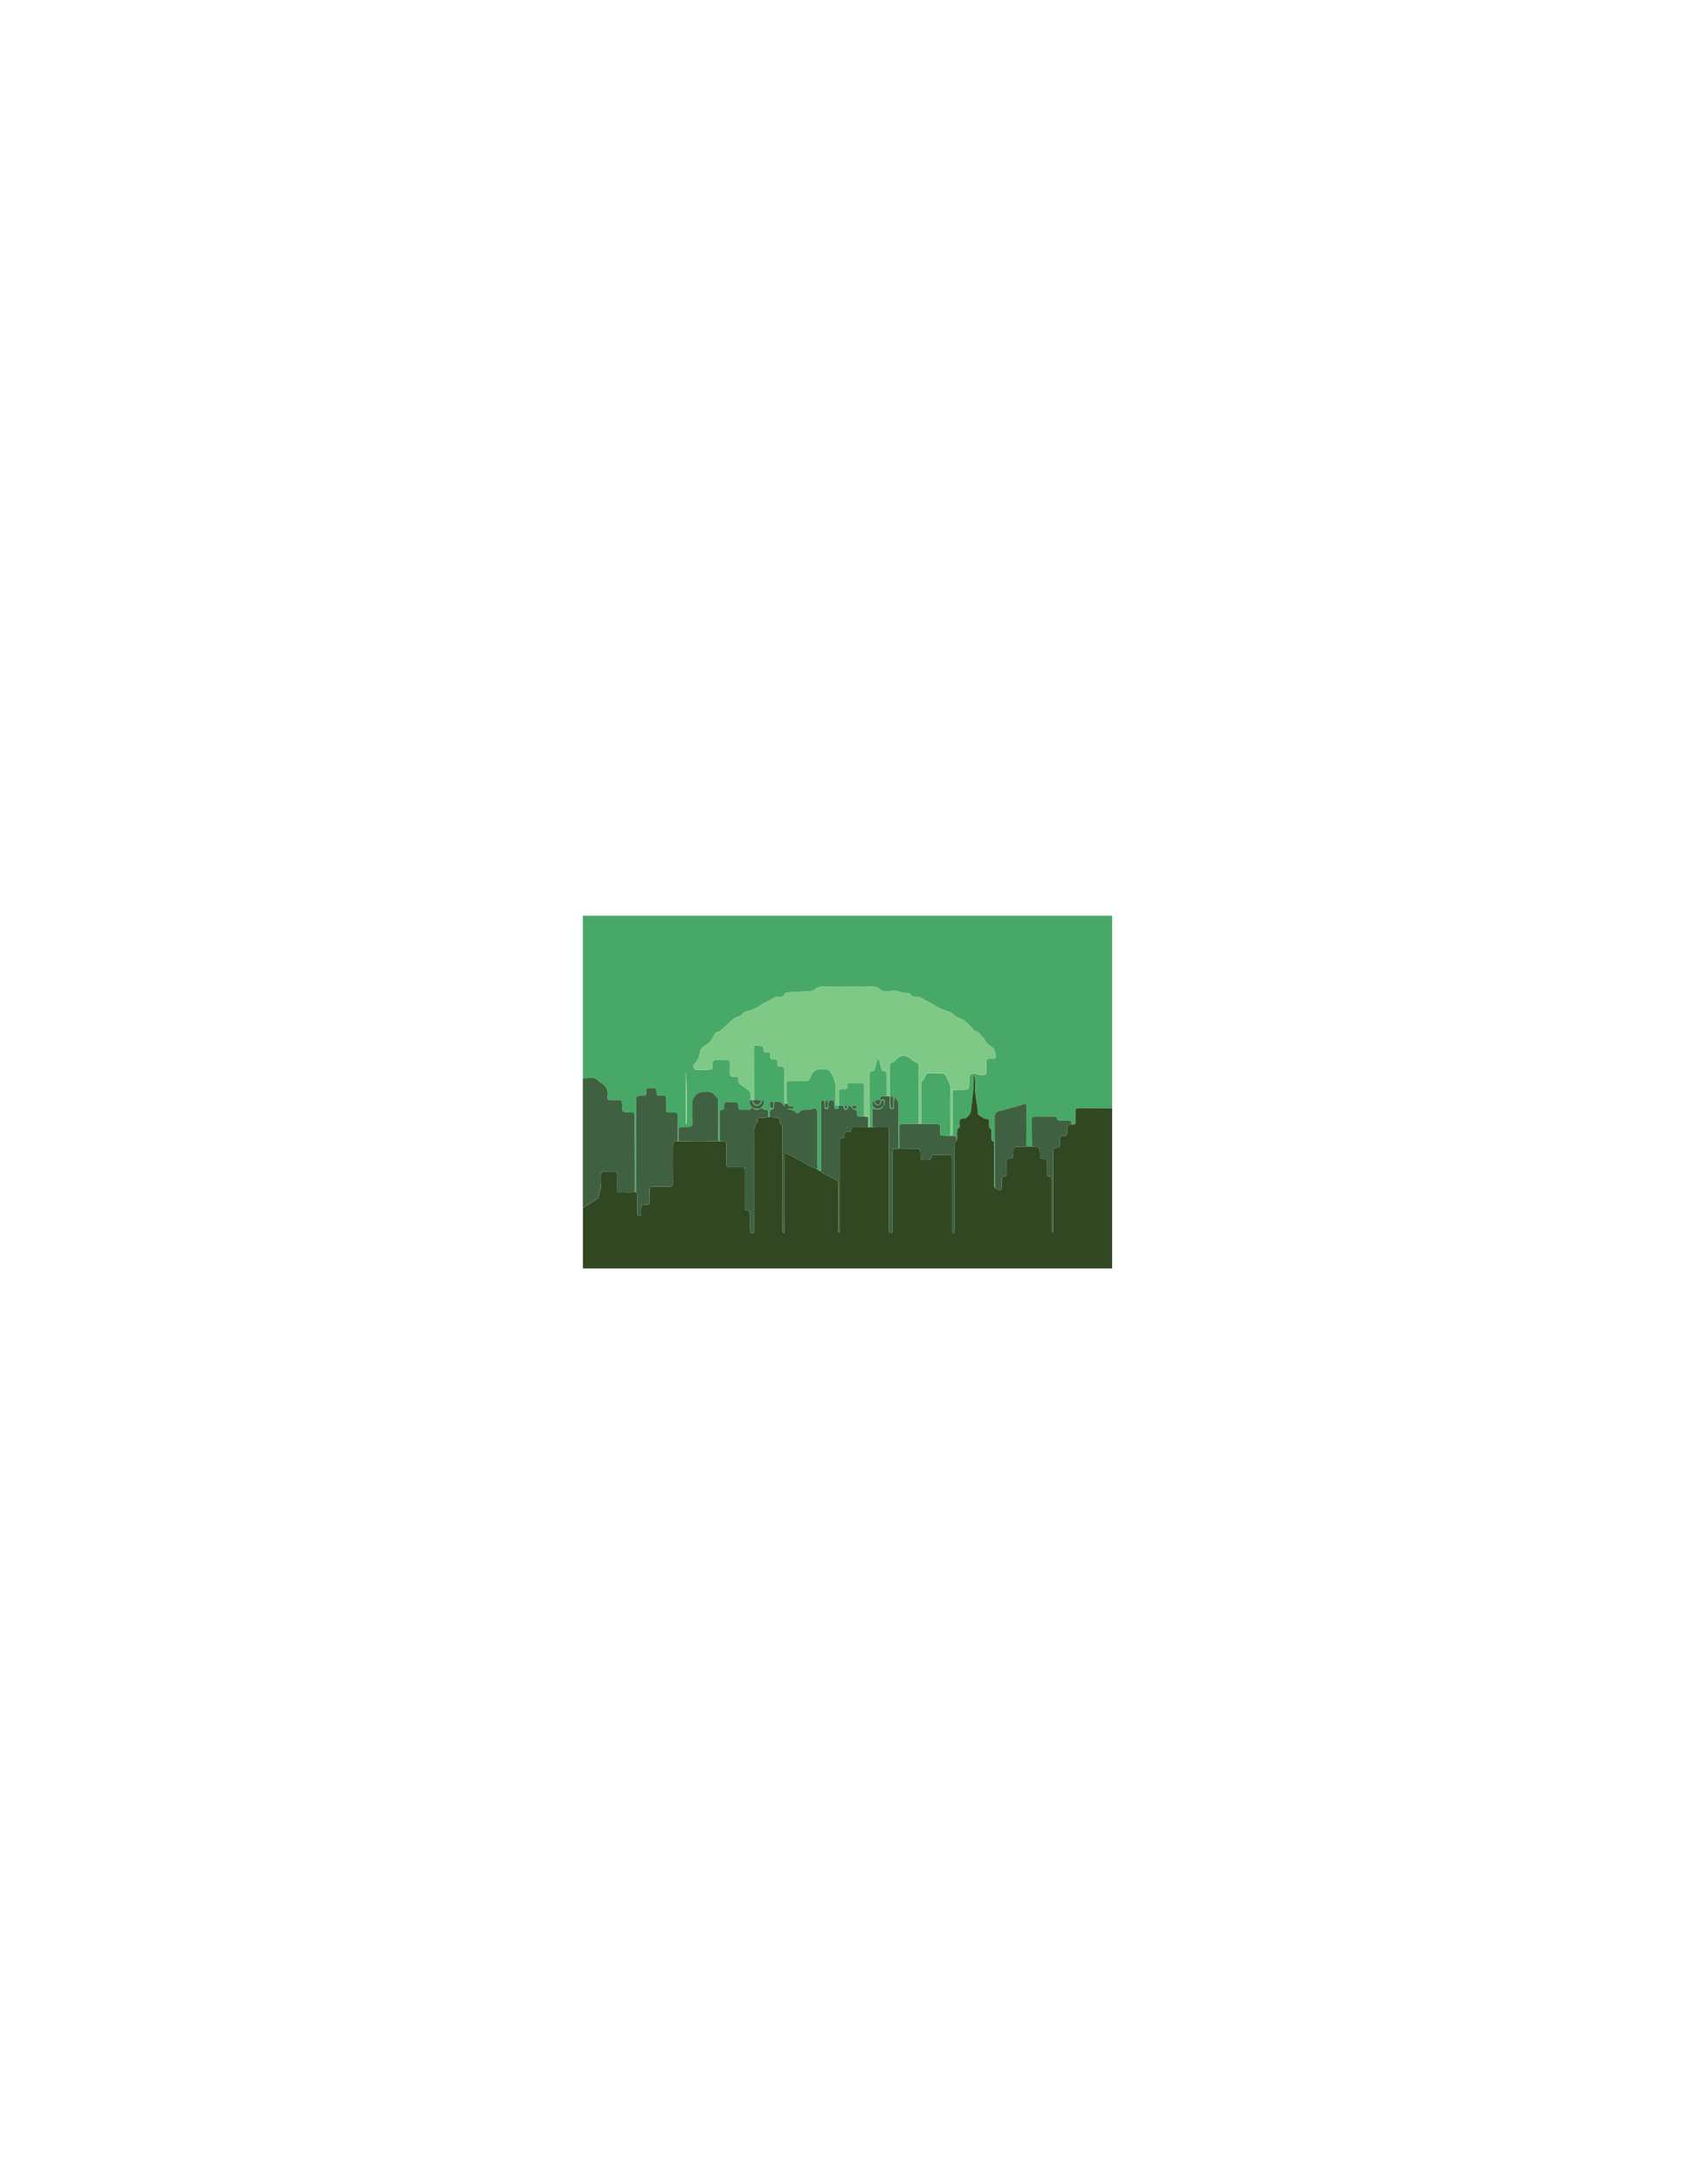 <?xml version="1.0" encoding="utf-8"?>
<!-- Generator: Adobe Illustrator 24.0.1, SVG Export Plug-In . SVG Version: 6.00 Build 0)  -->
<svg version="1.1" id="Capa_1" xmlns="http://www.w3.org/2000/svg" xmlns:xlink="http://www.w3.org/1999/xlink" x="0px" y="0px"
	 viewBox="0 0 612 792" style="enable-background:new 0 0 612 792;" xml:space="preserve">
<style type="text/css">
	.st0{fill:#48A867;}
	.st1{fill:#314722;}
	.st2{fill:#3F6141;}
	.st3{fill:#7FC986;}
</style>
<g>
	<path class="st0" d="M211.45,391.07c0-19.67,0-39.35,0-59.03c64,0,128,0,192,0c0,23.29,0,46.56,0,69.83
		c-4.02-0.01-8.05,0-12.07-0.05c-0.97-0.01-1.25,0.38-1.2,1.28c0.06,1.07-0.08,2.16,0.03,3.23c0.13,1.27-0.36,1.68-1.54,1.45
		c0.24-1.14-0.3-1.53-1.37-1.46c-0.67,0.04-1.35,0.01-2.03,0.01c-0.78-0.01-1.63,0.19-1.79-1.01c-0.06-0.42-0.56-0.38-0.91-0.38
		c-2.39-0.01-4.78,0-7.17-0.01c-0.75-0.01-1.09,0.29-1.08,1.06c0.03,3.26,0.04,6.53,0.06,9.79c-0.68-0.01-1.37-0.02-2.05-0.04
		c0.01-4.88,0.02-9.75,0.04-14.63c0-0.81-0.39-0.97-1.07-0.75c-0.94,0.31-1.87,0.71-2.83,0.92c-2.03,0.45-4.01,1.08-6.01,1.6
		c-1.26,0.33-1.58,1.04-1.57,2.26c0.04,7.99,0.02,15.99,0.04,23.98c0,0.55,0.09,1.11,0.14,1.66c-0.6-0.43-0.42-1.08-0.42-1.66
		c-0.01-4.72-0.01-9.43-0.01-14.15c0-0.35,0.14-0.92-0.14-1.02c-1.13-0.39-0.64-1.29-0.75-2c-0.16-1.06,0.5-2.33-0.82-3.11
		c-0.12-0.07-0.07-0.45-0.07-0.69c-0.01-0.52-0.02-1.04,0-1.56c0.02-0.57-0.17-1.01-0.81-0.89c-0.94,0.18-1.51-0.57-2.2-0.9
		c-0.33-0.15-1.08-0.61-1.09-1.35c-0.02-2.63-0.84-5.17-0.9-7.8c-0.04-1.56-0.1-3.12-0.17-4.67c-0.01-0.27,0.12-0.63-0.46-0.9
		c0.24,4.29-0.5,8.4-0.92,12.53c-0.14,1.34-1.41,2.99-2.74,3c-1.37,0.01-1.46,0.67-1.43,1.71c0.02,0.57,0.32,1.4-0.24,1.68
		c-0.82,0.4-0.59,1-0.67,1.6c-0.13,1.04,0.35,2.14-0.28,3.13c0.04-1.84,0.04-1.84-1.34-1.9c-0.02-4.6-0.06-9.2-0.05-13.79
		c0.01-2.98-0.56-2.82,2.81-2.83c3.27-0.01,3.26-0.01,3.26-3.33c0-1.07-0.35-2.34,1.39-2.45c0.14-0.01,0.26-0.28,0.39-0.43
		c0.51,0.7,3.53,1.11,4.17,0.58c0.29-0.24,0.25-0.57,0.26-0.88c0.01-0.88,0.01-1.76,0-2.64c-0.02-2.32-0.13-2.18,2.11-2.19
		c0.46,0,0.99,0.11,1.22-0.5c0.26-0.68-0.5-3.12-1.08-3.51c-1.23-0.83-2.44-1.68-3.02-3.15c-0.08-0.2-0.3-0.35-0.48-0.51
		c-0.93-0.85-1.43-2.25-2.98-2.31c-0.08,0-0.15-0.17-0.23-0.26c-1.61-1.82-3.15-3.79-5.58-4.54c-1.31-0.4-1.98-1.61-3.22-2.11
		c-1.76-0.72-3.69-1.13-5.23-2.25c-1.43-1.05-3.05-1.66-4.57-2.49c-0.52-0.28-0.93-0.75-1.59-0.72c-1.18,0.07-2.34,0.05-3.07-1.14
		c-0.09-0.14-0.35-0.25-0.53-0.24c-2.2,0.08-4.23-1.17-6.48-0.8c-0.78,0.13-1.6,0.02-2.4,0.02c-0.4,0-0.85,0.02-1.12-0.31
		c-0.93-1.16-2.31-1.3-3.57-1.32c-5.72-0.09-11.44-0.07-17.16-0.01c-1.09,0.01-2.28,0.19-3.12,0.94c-0.57,0.5-1.09,0.69-1.8,0.72
		c-2.71,0.14-5.42,0.32-8.12,0.48c-0.55,0.03-1.04,0.21-1.29,0.73c-0.4,0.82-1.08,0.96-1.9,0.95c-0.67-0.01-1.38-0.16-1.97,0.3
		c-1.53,1.2-3.48,1.64-5.05,2.85c-1.57,1.21-3.59,1.66-5.45,2.32c-0.85,0.3-1.01,1.28-1.82,1.44c-2.37,0.46-3.63,2.41-5.33,3.8
		c-0.91,0.74-1.64,1.84-2.95,2.02c-0.45,0.06-0.63,0.4-0.85,0.75c-0.85,1.33-1.25,2.92-2.88,3.75c-1.19,0.6-2.31,1.49-2.47,3.11
		c-0.16,1.62-1,2.95-2.13,4.13c-0.55,0.57,0.15,1.92,0.97,1.95c1.36,0.04,2.71-0.02,4.07-0.09c1.74-0.09,1.75,0.01,1.76-1.7
		c0-0.2,0.01-0.4,0-0.6c-0.04-0.85,0.32-1.25,1.2-1.22c1.28,0.04,2.56,0.05,3.84,0.01c0.92-0.03,1.31,0.31,1.26,1.26
		c-0.06,1.2,0.01,2.4-0.03,3.6c-0.03,0.8,0.25,1.21,1.1,1.14c0.36-0.03,0.72,0.01,1.08,0c0.58-0.01,0.98,0.25,0.88,0.85
		c-0.21,1.25,0.53,1.9,1.43,2.5c0.8,0.53,1.54,1.14,2.33,1.69c0.43,0.3,0.65,0.67,0.62,1.21c-0.04,0.76-0.04,1.52-0.06,2.28
		c-0.83,1.18,0.26,1.88,0.68,2.75c-0.62-0.02-0.52,0.95-1.29,0.85c-0.9-0.11-1.83-0.03-2.75-0.03c-0.51,0-0.78-0.21-0.87-0.77
		c-0.31-2.05-0.32-2.04-2.45-2.04c-0.48,0-0.96,0.04-1.44-0.01c-1.04-0.09-1.47,0.36-1.38,1.4c0.07,0.76,0.03,1.45-1.04,1.49
		c-0.57,0.02-0.61,0.55-0.61,1.01c0.01,3.44,0.03,6.88,0.04,10.31c-0.19-0.01-0.39-0.01-0.58-0.02c0.02-4.96,0.04-9.92,0.06-14.87
		c0-0.23-0.02-0.54-0.16-0.68c-1.15-1.15-1.98-2.58-4.12-2.36c-1.77,0.18-3.31,0.12-4.39,1.93c-0.39,0.65-0.67,1.18-0.67,1.91
		c0.01,2.52-0.04,5.04,0.03,7.56c0.03,1.04-0.43,1.34-1.34,1.34c-0.88,0-1.75,0.06-2.63,0.05c-0.84-0.01-1.12,0.41-1.1,1.2
		c0.03,1.32,0.03,2.64,0.04,3.96c-0.12,0-0.25-0.01-0.37-0.01c0.02-2.52,0.05-5.03,0.05-7.55c-0.01-3.23,0.28-2.86-2.77-2.88
		c-0.08,0-0.16-0.01-0.24,0c-0.9,0.07-1.34-0.28-1.28-1.24c0.05-0.8,0.02-1.6,0.01-2.4c-0.02-2.64,0.23-2.62-2.39-2.53
		c-0.67,0.02-1.01-0.18-1.05-0.94c-0.09-1.73-0.12-1.73-1.85-1.74c-0.28,0-0.56,0.01-0.84,0c-0.76-0.04-1.14,0.32-1.07,1.07
		c0.16,1.7-0.09,1.59-1.81,1.68c-1.77,0.09-1.78,0.01-1.78,1.85c0,11.02-0.01,22.05-0.01,33.07c-0.16-0.01-0.33-0.01-0.49-0.02
		c-0.01-9.03-0.02-18.06-0.02-27.09c0-1.61-0.06-1.7-1.65-1.72c-2.9-0.04-2.9-0.04-2.94-2.87c0-0.16-0.01-0.32-0.01-0.48
		c0.03-0.81-0.39-1.15-1.18-1.14c-0.96,0.02-1.92-0.04-2.88,0.01c-0.85,0.04-1.36-0.24-1.19-1.15c0.44-2.41-0.55-4.07-2.6-5.22
		c-0.17-0.1-0.34-0.23-0.46-0.38c-1.03-1.3-2.44-1.37-3.91-1.24C212.8,390.99,212.12,391.02,211.45,391.07z M248.78,388.24
		c0,6.43,0,12.86,0,19.29c0.12,0,0.23,0,0.35,0C249.08,401.08,249.26,394.64,248.78,388.24z"/>
	<path class="st1" d="M245.83,413.82c0.12,0,0.25,0.01,0.37,0.01c4.76,0.1,9.53,0.15,14.29-0.02c0.19,0.01,0.39,0.01,0.58,0.02
		c0.24,0.02,0.48,0.06,0.71,0.07c1.76,0.06,1.76,0.06,1.76,1.82c0,2.12,0.03,4.24-0.01,6.35c-0.02,0.88,0.32,1.22,1.2,1.18
		c1.28-0.05,2.56-0.01,3.83-0.01c1.68,0,1.68,0,1.68,1.64c0,4.24-0.01,8.47,0,12.71c0,0.5-0.14,1.3,0.48,1.32
		c1.73,0.07,1.4,1.25,1.41,2.28c0.01,1.6,0,3.2,0.01,4.79c0,0.55-0.1,1.21,0.77,1.19c0.87-0.02,0.69-0.71,0.72-1.24
		c0.02-0.36,0.01-0.72,0.01-1.08c0-11.43,0-22.85,0.01-34.28c0-0.72,0.08-1.43,0.14-2.15c0.02-0.28,0.05-0.6,0.33-0.73
		c0.64-0.29,0.69-0.83,0.66-1.4c-0.06-0.88,0.41-1.08,1.18-1.07c0.87,0,1.76,0.16,2.6-0.21c0.23,0.04,0.47,0.07,0.7,0.11
		c0.76,0.03,1.51,0.12,2.27,0.09c0.85-0.03,1.29,0.25,1.22,1.16c-0.03,0.35-0.09,0.86,0.25,0.99c1.14,0.45,0.87,1.39,0.88,2.22
		c0.01,12.03,0,24.06,0.02,36.09c0,0.47-0.24,1.05,0.72,1.6c0.08-9.8-0.02-19.39,0.06-29.21c2.04,0.73,3.57,1.76,5.19,2.58
		c2.17,1.09,4.2,2.47,6.49,3.32c0.44,0.35,0.93,0.61,1.48,0.73c0.13,0.51,0.61,0.6,0.98,0.8c1.37,0.74,2.73,1.5,4.13,2.19
		c0.85,0.42,1.19,1.01,1.18,1.98c-0.04,5.31-0.03,10.63-0.01,15.94c0,0.45-0.17,0.95,0.28,1.42c0.48-0.53,0.35-1.14,0.36-1.7
		c0.01-7.99,0-15.98,0-23.98c0-2.48,0.01-4.95-0.01-7.43c-0.01-0.73,0.11-1.26,1.01-1.26c0.67,0,0.75-0.51,0.71-1.01
		c-0.06-0.88,0.31-1.25,1.19-1.19c0.54,0.04,1.1-0.01,1.15-0.73c0.05-0.83,0.56-0.94,1.23-0.93c1.64,0.01,3.28-0.01,4.91-0.02
		c0.22,0.02,0.44,0.06,0.62-0.12c0.29,0.02,0.59,0.03,0.88,0.05c1.47,0.21,2.95,0.07,4.43,0.1c1.65,0.03,1.65,0.01,1.65,1.68
		c0,11.59-0.01,23.18,0.03,34.78c0,0.64-0.53,1.83,0.62,1.82c1.01,0,0.56-1.15,0.56-1.77c0.04-8.79,0.02-17.59,0.03-26.38
		c0-2.3,0.01-2.3,2.22-2.49c0.11,0,0.23,0,0.34-0.01c2,0.02,4,0.12,5.99,0.05c1.21-0.04,1.6,0.35,1.58,1.57
		c-0.06,2.63,0,2.63,2.68,2.49c0.16-0.01,0.32-0.02,0.48-0.03c0.5-0.06,0.85-0.29,0.83-0.83c-0.03-0.94,0.57-0.99,1.27-0.98
		c1.48,0.01,2.96,0,4.44,0c1.78,0,1.79,0.01,1.79,1.79c0,8.36,0,16.72,0.01,25.08c0,0.53-0.2,1.13,0.37,1.58
		c0.86-0.25,0.55-0.97,0.55-1.49c0.02-10.04,0.01-20.08,0.02-30.12c0-0.65-0.21-1.4,0.58-1.81c0.63-0.99,0.15-2.09,0.28-3.13
		c0.08-0.6-0.15-1.2,0.67-1.6c0.57-0.28,0.26-1.11,0.24-1.68c-0.03-1.04,0.06-1.69,1.43-1.71c1.33-0.01,2.6-1.65,2.74-3
		c0.42-4.14,1.16-8.24,0.92-12.53c0.58,0.27,0.44,0.62,0.46,0.9c0.07,1.56,0.14,3.11,0.17,4.67c0.06,2.63,0.88,5.17,0.9,7.8
		c0.01,0.74,0.76,1.2,1.09,1.35c0.69,0.32,1.26,1.08,2.2,0.9c0.63-0.12,0.82,0.32,0.81,0.89c-0.01,0.52-0.01,1.04,0,1.56
		c0,0.24-0.04,0.62,0.07,0.69c1.32,0.77,0.66,2.05,0.82,3.11c0.11,0.71-0.38,1.61,0.75,2c0.28,0.1,0.13,0.67,0.14,1.02
		c0,4.72,0,9.43,0.01,14.15c0,0.57-0.17,1.22,0.42,1.66c0.24,0.29,0.6,0.38,0.94,0.5c1.23,0.45,1.37,0.35,1.39-0.94
		c0.01-0.92,0.01-1.83,0.01-2.75c0-0.51,0.08-1,0.74-1c1.03,0.01,1.13-0.67,1.12-1.45c-0.01-1.35,0-2.71-0.06-4.06
		c-0.03-0.58,0.06-0.88,0.72-0.95c1.8-0.2,1.8-0.22,1.79-2c0-0.36,0.02-0.72,0-1.08c-0.07-0.95,0.39-1.26,1.29-1.25
		c1.11,0.02,2.23-0.05,3.34-0.08c0.68,0.01,1.37,0.02,2.05,0.04c2.82,0.2,2.82,0.2,2.89,3.06c0,0.04,0,0.08,0,0.12
		c-0.09,0.87,0.3,1.28,1.18,1.19c1.03-0.1,1.32,0.45,1.29,1.38c-0.04,1.32-0.01,2.64-0.01,3.96c0,0.49-0.01,1.08,0.66,1.06
		c1.19-0.04,1.23,0.67,1.23,1.55c-0.02,5.84-0.01,11.68,0,17.52c0,0.44-0.11,0.92,0.19,1.39c0.41-0.45,0.26-0.9,0.26-1.31
		c0.01-6.04,0-12.08,0-18.12c0-3.36,0-6.72,0.01-10.08c0-0.56-0.06-1.12,0.76-1.25c1.69-0.28,1.69-0.31,1.69-2.01
		c0-0.28,0.03-0.56,0-0.84c-0.11-1.05,0.26-1.6,1.41-1.46c0.88,0.11,1.24-0.35,1.19-1.21c-0.02-0.36,0.04-0.73-0.01-1.08
		c-0.19-1.24,0.25-1.92,1.57-1.86c1.19,0.24,1.68-0.18,1.54-1.45c-0.11-1.06,0.02-2.15-0.03-3.23c-0.05-0.9,0.23-1.29,1.2-1.28
		c4.02,0.05,8.05,0.04,12.07,0.05c0,19.36,0,38.72,0,58.09c-64,0-128,0-192,0c0-7.36,0-14.72,0-22.08c1.94-0.86,3.59-2.2,5.37-3.33
		c0.15-0.1,0.31-0.31,0.33-0.47c0.11-1.6,1.06-3.04,0.79-4.74c-0.17-1.05,0-2.15-0.04-3.23c-0.03-0.82,0.29-1.17,1.12-1.15
		c1.2,0.03,2.4,0.05,3.6-0.01c1-0.04,1.34,0.4,1.32,1.36c-0.04,1.64,0,3.28-0.01,4.92c0,0.62,0.1,1.14,0.89,1.12
		c1.83-0.05,3.67,0.15,5.5-0.12c0.16,0.01,0.33,0.01,0.49,0.02c0.63,0.91,0.3,1.94,0.33,2.92c0.06,1.6,0.01,3.2,0.03,4.79
		c0,0.45,0.05,0.93,0.66,0.95c0.69,0.03,0.72-0.49,0.73-0.99c0.01-0.36,0-0.72,0-1.08c0-1.88,0-1.92,1.88-1.91
		c0.94,0,1.28-0.34,1.25-1.27c-0.05-1.4,0.02-2.8-0.03-4.2c-0.03-0.94,0.33-1.28,1.26-1.25c1.92,0.05,3.84-0.04,5.75,0.03
		c1.11,0.04,1.45-0.36,1.43-1.45c-0.05-4.32-0.02-8.63-0.02-12.95C244.09,414.02,244.09,414.02,245.83,413.82z"/>
	<path class="st2" d="M230.3,432.21c-1.83,0.28-3.67,0.07-5.5,0.12c-0.79,0.02-0.89-0.5-0.89-1.12c0-1.64-0.03-3.28,0.01-4.92
		c0.02-0.96-0.32-1.4-1.32-1.36c-1.2,0.05-2.4,0.04-3.6,0.01c-0.82-0.02-1.15,0.33-1.12,1.15c0.04,1.08-0.13,2.18,0.04,3.23
		c0.28,1.7-0.68,3.14-0.79,4.74c-0.01,0.17-0.17,0.38-0.33,0.47c-1.78,1.13-3.43,2.47-5.37,3.33c0-15.6,0-31.2,0-46.8
		c0.67-0.05,1.35-0.09,2.02-0.15c1.48-0.13,2.89-0.06,3.91,1.24c0.12,0.15,0.29,0.28,0.46,0.38c2.05,1.15,3.04,2.82,2.6,5.22
		c-0.17,0.91,0.34,1.19,1.19,1.15c0.96-0.04,1.92,0.01,2.88-0.01c0.79-0.01,1.2,0.32,1.18,1.14c0,0.16,0,0.32,0.01,0.48
		c0.04,2.83,0.04,2.83,2.94,2.87c1.59,0.02,1.65,0.11,1.65,1.72C230.28,414.15,230.3,423.18,230.3,432.21z"/>
	<path class="st3" d="M315.58,408.66c-0.18,0.18-0.4,0.15-0.62,0.12c0-1.24,0-2.48,0-3.68c-0.63-0.12-1.05-0.2-1.47-0.28
		c-0.01-3.64-0.04-7.27-0.03-10.91c0-0.75-0.12-1.23-1.03-1.2c-1.4,0.05-2.8,0.02-4.2,0.02c-0.46,0-0.84,0.16-0.77,0.68
		c0.23,1.6-0.77,1.66-1.89,1.54c-0.95-0.1-1.27,0.31-1.24,1.24c0.05,1.56,0.01,3.12,0,4.67l-0.05,0.06c-0.99,0.2-1.26-0.3-1.23-1.19
		c0.04-1.24-0.1-2.49,0.03-3.72c0.27-2.7-0.31-5.12-1.91-7.33c-0.44-0.62-0.88-0.88-1.63-0.96c-2.55-0.27-4.7,0.07-5.51,2.97
		c-0.04,0.15-0.2,0.26-0.24,0.41c-0.23,0.76-0.78,0.9-1.49,0.88c-1.92-0.03-3.84-0.01-5.76-0.01c-0.52,0-1.13-0.04-1.13,0.72
		c0.01,2.47-0.2,4.95,0.17,7.41c-0.29,0.18-0.6,0.16-0.92,0.12c-0.19-0.46-0.16-0.94-0.16-1.42c-0.01-3.59-0.02-7.19,0-10.78
		c0.01-0.88-0.22-1.4-1.21-1.28c-0.98,0.12-1.42-0.31-1.29-1.3c0.12-0.98-0.3-1.42-1.3-1.33c-0.92,0.09-1.44-0.38-1.28-1.26
		c0.21-1.19-0.42-1.3-1.29-1.22c-0.82,0.07-1.22-0.26-1.12-1.1c0.11-1-0.35-1.38-1.32-1.29c-0.27,0.03-0.57-0.01-0.83-0.1
		c-0.96-0.31-1.32,0.05-1.32,1.02c0.03,6.23,0.03,12.46,0.04,18.69c-0.18,0.03-0.35,0.06-0.53,0.1c-0.05-0.02-0.1-0.02-0.14,0.01
		c-0.25-0.04-0.5-0.08-0.74-0.11c0.02-0.76,0.02-1.52,0.06-2.28c0.03-0.54-0.19-0.91-0.62-1.21c-0.79-0.55-1.53-1.16-2.33-1.69
		c-0.91-0.6-1.64-1.25-1.43-2.5c0.1-0.6-0.3-0.86-0.88-0.85c-0.36,0-0.72-0.04-1.08,0c-0.85,0.08-1.13-0.33-1.1-1.14
		c0.04-1.2-0.03-2.4,0.03-3.6c0.05-0.95-0.35-1.29-1.26-1.26c-1.28,0.04-2.56,0.04-3.84-0.01c-0.89-0.03-1.24,0.37-1.2,1.22
		c0.01,0.2,0,0.4,0,0.6c-0.02,1.71-0.02,1.61-1.76,1.7c-1.36,0.07-2.71,0.13-4.07,0.09c-0.82-0.02-1.52-1.37-0.97-1.95
		c1.14-1.18,1.97-2.51,2.13-4.13c0.16-1.62,1.28-2.5,2.47-3.11c1.63-0.83,2.03-2.42,2.88-3.75c0.22-0.35,0.4-0.69,0.85-0.75
		c1.31-0.18,2.04-1.28,2.95-2.02c1.7-1.39,2.96-3.34,5.33-3.8c0.81-0.16,0.97-1.13,1.82-1.44c1.86-0.67,3.88-1.12,5.45-2.32
		c1.57-1.21,3.51-1.65,5.05-2.85c0.59-0.46,1.31-0.31,1.97-0.3c0.82,0.02,1.5-0.13,1.9-0.95c0.25-0.52,0.74-0.7,1.29-0.73
		c2.71-0.16,5.41-0.35,8.12-0.48c0.71-0.04,1.24-0.22,1.8-0.72c0.85-0.75,2.04-0.93,3.12-0.94c5.72-0.05,11.44-0.08,17.16,0.01
		c1.26,0.02,2.64,0.16,3.57,1.32c0.27,0.34,0.72,0.31,1.12,0.31c0.8,0,1.62,0.11,2.4-0.02c2.25-0.37,4.28,0.88,6.48,0.8
		c0.18-0.01,0.44,0.1,0.53,0.24c0.74,1.18,1.89,1.2,3.07,1.14c0.67-0.04,1.07,0.43,1.59,0.72c1.52,0.83,3.14,1.44,4.57,2.49
		c1.54,1.13,3.47,1.54,5.23,2.25c1.23,0.5,1.91,1.7,3.22,2.11c2.44,0.75,3.97,2.72,5.58,4.54c0.08,0.09,0.15,0.26,0.23,0.26
		c1.55,0.06,2.05,1.46,2.98,2.31c0.17,0.16,0.4,0.31,0.48,0.51c0.58,1.46,1.78,2.32,3.02,3.15c0.58,0.39,1.34,2.83,1.08,3.51
		c-0.24,0.6-0.76,0.5-1.22,0.5c-2.24,0.01-2.13-0.13-2.11,2.19c0.01,0.88,0.01,1.76,0,2.64c0,0.31,0.03,0.64-0.26,0.88
		c-0.64,0.53-3.66,0.12-4.17-0.58c-0.13,0.15-0.25,0.42-0.39,0.43c-1.74,0.11-1.39,1.39-1.39,2.45c0,3.32,0.01,3.32-3.26,3.33
		c-3.37,0.01-2.8-0.15-2.81,2.83c-0.02,4.6,0.03,9.2,0.05,13.79c-0.29,0-0.59,0.01-0.88,0.01c-0.01-5.63-0.13-11.26,0.02-16.89
		c0.05-1.81-0.78-3.1-1.46-4.57c-0.53-1.13-1.33-1.28-2.39-1.2c-0.75,0.06-1.52,0.01-2.28,0.01c-1.21,0.01-2.64-0.36-3.01,1.38
		c-0.21,1-1.37,1.41-1.37,2.54c0.04,4.79,0.03,9.58,0.04,14.37c-0.35,0.2-0.72,0.17-1.09,0.05c0.01-3.68,0.03-7.35,0.03-11.03
		c0-3.32,0-6.64-0.02-9.95c0-0.45,0.18-1.06-0.47-1.21c-1.23-0.29-1.99-1.27-2.96-1.93c-1.2-0.82-2.37-0.86-3.65-0.1
		c-0.88,0.52-1.38,1.65-2.24,1.84c-1.2,0.27-1.09,0.93-1.08,1.72c0.01,3.56,0.01,7.11,0.02,10.67c-0.39-0.02-0.77-0.03-1.16-0.05
		c0-2.63-0.02-5.27,0-7.9c0.01-0.73-0.1-1.28-1.01-1.24c-0.71,0.03-0.8-0.51-0.93-1.03c-0.33-1.28-0.67-2.56-1.01-3.84
		c-0.57,1.28-0.9,2.55-1.2,3.82c-0.14,0.58-0.35,1.08-1.07,1.06c-0.81-0.02-0.86,0.52-0.86,1.13
		C315.57,395.88,315.58,402.27,315.58,408.66z"/>
	<path class="st2" d="M245.83,413.82c-1.74,0.19-1.74,0.19-1.74,2.01c0,4.32-0.03,8.63,0.02,12.95c0.01,1.09-0.32,1.49-1.43,1.45
		c-1.92-0.07-3.84,0.01-5.75-0.03c-0.93-0.02-1.3,0.32-1.26,1.25c0.05,1.4-0.03,2.8,0.03,4.2c0.03,0.93-0.3,1.27-1.25,1.27
		c-1.88-0.01-1.88,0.03-1.88,1.91c0,0.36,0.01,0.72,0,1.08c-0.01,0.5-0.05,1.02-0.73,0.99c-0.6-0.02-0.66-0.5-0.66-0.95
		c-0.01-1.6,0.03-3.2-0.03-4.79c-0.03-0.98,0.3-2.01-0.33-2.92c0-11.02,0.01-22.05,0.01-33.07c0-1.83,0-1.75,1.78-1.85
		c1.72-0.09,1.97,0.01,1.81-1.68c-0.07-0.75,0.31-1.11,1.07-1.07c0.28,0.01,0.56,0,0.84,0c1.73,0.01,1.77,0.01,1.85,1.74
		c0.04,0.76,0.37,0.96,1.05,0.94c2.61-0.09,2.37-0.1,2.39,2.53c0.01,0.8,0.04,1.6-0.01,2.4c-0.07,0.96,0.38,1.31,1.28,1.24
		c0.08-0.01,0.16,0,0.24,0c3.06,0.03,2.77-0.34,2.77,2.88C245.88,408.79,245.84,411.31,245.83,413.82z"/>
	<path class="st2" d="M278.57,405.01c-0.84,0.37-1.74,0.21-2.6,0.21c-0.77,0-1.24,0.2-1.18,1.07c0.04,0.57-0.01,1.12-0.66,1.4
		c-0.28,0.13-0.31,0.45-0.33,0.73c-0.06,0.72-0.14,1.43-0.14,2.15c-0.01,11.43-0.01,22.85-0.01,34.28c0,0.36,0.02,0.72-0.01,1.08
		c-0.03,0.53,0.15,1.22-0.72,1.24c-0.87,0.02-0.76-0.64-0.77-1.19c-0.01-1.6,0-3.2-0.01-4.79c-0.01-1.03,0.32-2.21-1.41-2.28
		c-0.62-0.03-0.48-0.83-0.48-1.32c-0.01-4.24,0-8.47,0-12.71c0-1.64-0.01-1.64-1.68-1.64c-1.28,0-2.56-0.04-3.83,0.01
		c-0.88,0.03-1.21-0.3-1.2-1.18c0.04-2.12,0.01-4.23,0.01-6.35c0-1.75,0-1.75-1.76-1.82c-0.24-0.01-0.48-0.05-0.71-0.07
		c-0.01-3.44-0.03-6.88-0.04-10.31c0-0.45,0.05-0.98,0.61-1.01c1.06-0.05,1.1-0.73,1.04-1.49c-0.09-1.03,0.34-1.49,1.38-1.4
		c0.48,0.04,0.96,0.01,1.44,0.01c2.13,0,2.14,0,2.45,2.04c0.08,0.55,0.35,0.77,0.87,0.77c0.92,0,1.85-0.09,2.75,0.03
		c0.76,0.1,0.67-0.87,1.29-0.85c0,0,0.04,0.04,0.04,0.04c0.98,0.92,2.03,0.81,3.12,0.22c0,0-0.03,0.01-0.03,0.01
		c0.71-0.22,0.99,0.69,1.72,0.59c0.87-0.12,1.06,0.47,0.95,1.23C278.6,404.14,278.6,404.58,278.57,405.01z"/>
	<path class="st2" d="M372.32,415.73c-1.11,0.03-2.23,0.1-3.34,0.08c-0.9-0.02-1.36,0.3-1.29,1.25c0.03,0.36,0,0.72,0,1.08
		c0.01,1.77,0.01,1.8-1.79,2c-0.65,0.07-0.74,0.37-0.72,0.95c0.06,1.35,0.05,2.71,0.06,4.06c0.01,0.77-0.09,1.46-1.12,1.45
		c-0.66,0-0.74,0.48-0.74,1c0,0.92,0,1.83-0.01,2.75c-0.02,1.3-0.16,1.39-1.39,0.94c-0.33-0.12-0.69-0.21-0.94-0.5
		c-0.05-0.55-0.14-1.11-0.14-1.66c-0.01-7.99,0.01-15.99-0.04-23.98c-0.01-1.21,0.31-1.93,1.57-2.26c2.01-0.52,3.98-1.15,6.01-1.6
		c0.96-0.21,1.89-0.61,2.83-0.92c0.68-0.22,1.08-0.06,1.07,0.75C372.34,405.98,372.33,410.85,372.32,415.73z"/>
	<path class="st2" d="M344.71,411.84c0.29,0,0.59-0.01,0.88-0.01c1.38,0.06,1.38,0.06,1.34,1.9c-0.79,0.41-0.58,1.16-0.58,1.81
		c-0.01,10.04,0,20.08-0.02,30.12c0,0.52,0.31,1.24-0.55,1.49c-0.57-0.45-0.37-1.05-0.37-1.58c-0.01-8.36-0.01-16.72-0.01-25.08
		c0-1.79,0-1.79-1.79-1.79c-1.48,0-2.96,0.01-4.44,0c-0.7-0.01-1.3,0.04-1.27,0.98c0.02,0.54-0.34,0.78-0.83,0.83
		c-0.16,0.02-0.32,0.03-0.48,0.03c-2.68,0.14-2.74,0.14-2.68-2.49c0.03-1.22-0.37-1.61-1.58-1.57c-2,0.07-4-0.02-5.99-0.05
		c-0.01-2.55,0-5.1-0.04-7.65c-0.01-0.91,0.32-1.31,1.26-1.29c1.87,0.04,3.75,0.03,5.62,0.03c0.37,0.13,0.73,0.15,1.09-0.05
		c1.23,0.01,2.46,0.02,3.69,0.02c3.26,0.01,3.28,0.01,3.07,3.32c-0.05,0.78,0.27,0.99,0.95,0.98
		C342.88,411.81,343.79,411.83,344.71,411.84z"/>
	<path class="st2" d="M260.48,413.81c-4.76,0.17-9.53,0.13-14.29,0.02c-0.01-1.32-0.01-2.64-0.04-3.96c-0.02-0.78,0.26-1.21,1.1-1.2
		c0.87,0.01,1.75-0.05,2.63-0.05c0.91,0,1.37-0.3,1.34-1.34c-0.07-2.52-0.02-5.04-0.03-7.56c0-0.72,0.28-1.25,0.67-1.91
		c1.08-1.8,2.62-1.75,4.39-1.93c2.14-0.22,2.98,1.2,4.12,2.36c0.14,0.14,0.16,0.45,0.16,0.68
		C260.53,403.89,260.5,408.85,260.48,413.81z"/>
	<path class="st2" d="M388.67,407.78c-1.33-0.06-1.76,0.62-1.57,1.86c0.05,0.35-0.01,0.72,0.01,1.08c0.06,0.86-0.31,1.32-1.19,1.21
		c-1.15-0.14-1.52,0.41-1.41,1.46c0.03,0.28,0,0.56,0,0.84c0,1.69,0,1.72-1.69,2.01c-0.81,0.14-0.76,0.7-0.76,1.25
		c-0.01,3.36-0.01,6.72-0.01,10.08c0,6.04,0.01,12.08,0,18.12c0,0.41,0.15,0.87-0.26,1.31c-0.29-0.48-0.18-0.95-0.19-1.39
		c-0.01-5.84-0.01-11.68,0-17.52c0-0.88-0.04-1.59-1.23-1.55c-0.67,0.03-0.66-0.57-0.66-1.06c-0.01-1.32-0.04-2.64,0.01-3.96
		c0.03-0.93-0.26-1.48-1.29-1.38c-0.88,0.08-1.27-0.32-1.18-1.19c0-0.04,0-0.08,0-0.12c-0.06-2.85-0.06-2.85-2.89-3.06
		c-0.02-3.26-0.02-6.53-0.06-9.79c-0.01-0.77,0.34-1.07,1.08-1.06c2.39,0.02,4.78,0,7.17,0.01c0.35,0,0.85-0.04,0.91,0.38
		c0.16,1.2,1.01,1,1.79,1.01c0.68,0.01,1.36,0.03,2.03-0.01C388.37,406.25,388.91,406.64,388.67,407.78z"/>
	<path class="st3" d="M248.78,388.24c0.48,6.4,0.3,12.85,0.35,19.29c-0.12,0-0.23,0-0.35,0
		C248.78,401.1,248.78,394.67,248.78,388.24z"/>
	<path class="st2" d="M272.18,398.86c0.25,0.04,0.5,0.08,0.74,0.11c0.07,0.94,0.39,1.74,1.44,1.89c1.02,0.15,1.62-0.45,1.97-1.34
		c0.12-0.3,0.21-0.67,0.63-0.53c0.46,0.15,0.34,0.55,0.28,0.9c-0.16,0.82-0.79,1.35-1.24,1.99c0,0,0.03-0.01,0.03-0.01
		c-1.06,0.18-2.11,0.29-3.12-0.22c0,0-0.04-0.03-0.04-0.04C272.44,400.74,271.35,400.04,272.18,398.86z"/>
	<path class="st2" d="M284.66,400.23c0.32,0.04,0.63,0.06,0.92-0.12c0.28,0.69,0.74,1.08,1.55,1.02c0.33-0.03,0.81-0.06,0.81,0.46
		c0,0.55-0.47,0.58-0.87,0.57c-0.4-0.01-0.8-0.1-1.46-0.18c1.14,0.55,2.28,0.3,3.01,1.31c0.25,0.35,1.26,0.44,1.66-0.29
		c0.3-0.54,0.78-0.42,1.2-0.58c1.1-0.41,2.32,0.16,3.34-0.41c0.93-0.51,1.23,0.11,1.56,0.69c0.14,0.25,0.11,0.62,0.11,0.94
		c0.01,6.42,0.01,12.85,0,19.27c0,0.35-0.07,0.71-0.11,1.06c-2.29-0.85-4.32-2.23-6.49-3.32c-1.62-0.82-3.15-1.84-5.19-2.58
		c-0.07,9.82,0.02,19.41-0.06,29.21c-0.96-0.54-0.72-1.13-0.72-1.6c-0.02-12.03-0.01-24.06-0.02-36.09c0-0.84,0.26-1.78-0.88-2.22
		c-0.34-0.13-0.28-0.64-0.25-0.99c0.07-0.91-0.38-1.19-1.22-1.16c-0.75,0.02-1.51-0.06-2.27-0.09c0-0.67,0-1.35,0.02-2.02
		c0.01-0.32,0.03-0.73,0.41-0.77c1.19-0.12,1.06-0.97,1.04-1.76c-0.02-0.84,0.34-1.2,1.2-1.22c1.35-0.03,2,0.89,2.7,1.79
		c0.05,0.09,0.1,0.18,0.02,0.03c0.14,0.08,0.05,0.03-0.03-0.02C284.64,400.85,284.65,400.54,284.66,400.23z"/>
	<path class="st2" d="M313.49,404.83c0.42,0.08,0.83,0.16,1.47,0.28c0,1.2,0,2.44,0,3.68c-1.64,0.01-3.28,0.03-4.91,0.02
		c-0.67,0-1.18,0.11-1.23,0.93c-0.04,0.72-0.61,0.77-1.15,0.73c-0.88-0.06-1.25,0.31-1.19,1.19c0.03,0.51-0.04,1.01-0.71,1.01
		c-0.9,0-1.01,0.53-1.01,1.26c0.02,2.48,0.01,4.95,0.01,7.43c0,7.99,0.01,15.98,0,23.98c0,0.56,0.12,1.17-0.36,1.7
		c-0.45-0.47-0.28-0.97-0.28-1.42c-0.01-5.31-0.03-10.63,0.01-15.94c0.01-0.98-0.33-1.56-1.18-1.98c-1.39-0.69-2.76-1.45-4.13-2.19
		c-0.37-0.2-0.85-0.3-0.98-0.8c-0.03-0.44-0.09-0.87-0.09-1.31c0-6.72,0-13.43,0-20.15c0-1.08-0.01-2.16,0-3.24
		c0.01-0.48-0.01-1.04,0.66-1.07c0.71-0.03,0.67,0.55,0.69,1.02c0.02,0.44,0.01,0.88,0.03,1.32c0.02,0.46,0.09,0.93,0.68,0.94
		c0.65,0.01,0.76-0.48,0.78-0.99c0.02-0.44,0.02-0.88,0.02-1.32c-0.01-0.67,0.24-1.04,0.98-1.05c0.74-0.01,1.12,0.26,1.09,1.05
		c-0.02,0.56,0.02,1.12,0.07,1.67c0.03,0.34,0.24,0.59,0.62,0.63c0.36,0.04,0.64-0.12,0.75-0.46c0.09-0.26,0.1-0.55,0.15-0.82
		c0,0,0.05-0.06,0.05-0.06c0.67,0.05,1.6-0.49,1.77,0.75c0.06,0.43,0.24,0.79,0.73,0.79c0.54-0.01,0.74-0.38,0.78-0.87
		c0.03-0.41,0.31-0.83,0.65-0.65c0.84,0.44,1.1,1.74,2.37,1.61c0.05-0.01,0.15,0.33,0.22,0.52c0.03,0.07,0.01,0.16,0.02,0.24
		c0.15,1.66,0.15,1.66,1.78,1.61C312.94,404.85,313.22,404.84,313.49,404.83z"/>
	<path class="st0" d="M304.29,400.93c-0.05,0.27-0.07,0.56-0.15,0.82c-0.11,0.34-0.38,0.5-0.75,0.46c-0.38-0.04-0.58-0.29-0.62-0.63
		c-0.06-0.56-0.09-1.12-0.07-1.67c0.03-0.78-0.35-1.05-1.09-1.05c-0.74,0.01-0.99,0.37-0.98,1.05c0.01,0.44,0.01,0.88-0.02,1.32
		c-0.03,0.51-0.13,1-0.78,0.99c-0.6-0.01-0.66-0.48-0.68-0.94c-0.02-0.44-0.01-0.88-0.03-1.32c-0.03-0.48,0.02-1.05-0.69-1.02
		c-0.67,0.03-0.66,0.6-0.66,1.07c-0.01,1.08,0,2.16,0,3.24c0,6.72,0,13.43,0,20.15c0,0.44,0.06,0.87,0.09,1.31
		c-0.56-0.12-1.04-0.38-1.48-0.73c0.04-0.35,0.11-0.71,0.11-1.06c0.01-6.42,0.01-12.85,0-19.27c0-0.32,0.03-0.68-0.11-0.94
		c-0.33-0.58-0.64-1.2-1.56-0.69c-1.02,0.56-2.24,0-3.34,0.41c-0.42,0.16-0.9,0.04-1.2,0.58c-0.4,0.72-1.41,0.63-1.66,0.29
		c-0.73-1.01-1.87-0.76-3.01-1.31c0.66,0.09,1.06,0.17,1.46,0.18c0.4,0.01,0.87-0.03,0.87-0.57c0-0.52-0.48-0.49-0.81-0.46
		c-0.81,0.07-1.27-0.32-1.55-1.02c-0.37-2.46-0.16-4.94-0.17-7.41c0-0.76,0.61-0.72,1.13-0.72c1.92,0,3.84-0.02,5.76,0.01
		c0.71,0.01,1.26-0.12,1.49-0.88c0.04-0.15,0.2-0.26,0.24-0.41c0.81-2.9,2.96-3.25,5.51-2.97c0.76,0.08,1.19,0.35,1.63,0.96
		c1.6,2.21,2.18,4.63,1.91,7.33c-0.12,1.23,0.01,2.48-0.03,3.72C303.03,400.63,303.3,401.13,304.29,400.93z M300.35,400.49
		c0-0.26,0.02-0.42,0-0.57c-0.06-0.36,0.1-0.92-0.49-0.89c-0.54,0.03-0.42,0.57-0.47,0.94c-0.02,0.16-0.03,0.32,0,0.47
		c0.1,0.49-0.25,1.36,0.51,1.34C300.62,401.75,300.21,400.88,300.35,400.49z"/>
	<path class="st0" d="M333.18,407.54c-1.87-0.01-3.75,0.01-5.62-0.03c-0.93-0.02-1.27,0.37-1.26,1.29c0.04,2.55,0.03,5.1,0.04,7.65
		c-0.11,0-0.23,0-0.34,0.01c-0.02-5.31-0.09-10.62,0-15.93c0.02-1.31-0.94-1.88-1.36-2.86c-0.4,1.15-0.22,2.31-0.29,3.44
		c-0.03,0.52-0.05,1.1-0.78,1.13c-0.76,0.03-0.8-0.6-0.81-1.09c-0.03-1.19,0.03-2.39,0.05-3.59c-0.01-3.56-0.01-7.11-0.02-10.67
		c0-0.8-0.11-1.46,1.08-1.72c0.86-0.19,1.36-1.32,2.24-1.84c1.28-0.76,2.45-0.72,3.65,0.1c0.97,0.66,1.73,1.64,2.96,1.93
		c0.65,0.15,0.47,0.77,0.47,1.21c0.02,3.32,0.02,6.64,0.02,9.95C333.2,400.18,333.19,403.86,333.18,407.54z M324.07,399.72
		c0,0-0.01,0-0.01,0c0-0.56,0.02-1.11-0.01-1.67c-0.02-0.3-0.18-0.53-0.54-0.51c-0.27,0.02-0.46,0.18-0.48,0.44
		c-0.09,1.11-0.13,2.22,0.03,3.32c0.04,0.28,0.18,0.55,0.53,0.54c0.35-0.02,0.46-0.29,0.47-0.58
		C324.08,400.75,324.07,400.24,324.07,399.72z"/>
	<path class="st0" d="M284.66,400.23c-0.01,0.31-0.02,0.62-0.03,0.93c0,0,0.01-0.01,0.01-0.01c-0.7-0.9-1.35-1.82-2.7-1.79
		c-0.87,0.02-1.22,0.38-1.2,1.22c0.02,0.79,0.14,1.64-1.04,1.76c-0.38,0.04-0.4,0.45-0.41,0.77c-0.01,0.67-0.01,1.35-0.02,2.02
		c-0.23-0.04-0.47-0.07-0.7-0.11c0.03-0.44,0.03-0.88,0.09-1.31c0.11-0.76-0.09-1.35-0.95-1.23c-0.73,0.1-1.01-0.81-1.72-0.59
		c0.46-0.64,1.08-1.17,1.24-1.99c0.07-0.35,0.18-0.75-0.28-0.9c-0.42-0.14-0.51,0.23-0.63,0.53c-0.35,0.89-0.95,1.49-1.97,1.34
		c-1.05-0.15-1.37-0.94-1.44-1.89c0.05-0.03,0.09-0.03,0.14-0.01c0.22,1.01,0.76,1.7,1.88,1.52c0.77-0.12,1.09-0.68,0.94-1.52
		c-0.79-0.17-1.55-0.13-2.3-0.1c-0.01-6.23-0.01-12.46-0.04-18.69c0-0.98,0.36-1.33,1.32-1.02c0.26,0.08,0.55,0.12,0.83,0.1
		c0.97-0.09,1.43,0.29,1.32,1.29c-0.1,0.84,0.3,1.17,1.12,1.1c0.87-0.08,1.5,0.03,1.29,1.22c-0.16,0.88,0.36,1.35,1.28,1.26
		c0.99-0.1,1.42,0.35,1.3,1.33c-0.12,0.99,0.31,1.41,1.29,1.3c0.98-0.12,1.21,0.4,1.21,1.28c-0.03,3.59-0.01,7.19,0,10.78
		C284.49,399.29,284.47,399.77,284.66,400.23z M280.64,400.62c-0.05-0.51,0.1-1.16-0.67-1.18c-0.7-0.02-0.64,0.57-0.64,1.04
		c0.01,0.58-0.05,1.36,0.73,1.36C280.75,401.84,280.57,401.08,280.64,400.62z"/>
	<path class="st2" d="M322.8,397.54c-0.02,1.2-0.08,2.39-0.05,3.59c0.01,0.49,0.05,1.12,0.81,1.09c0.73-0.03,0.75-0.6,0.78-1.13
		c0.07-1.13-0.11-2.28,0.29-3.44c0.43,0.98,1.39,1.56,1.36,2.86c-0.09,5.31-0.01,10.62,0,15.93c-2.21,0.18-2.22,0.18-2.22,2.49
		c0,8.79,0.01,17.59-0.03,26.38c0,0.62,0.45,1.76-0.56,1.77c-1.15,0-0.62-1.19-0.62-1.82c-0.04-11.59-0.03-23.18-0.03-34.78
		c0-1.66,0-1.65-1.65-1.68c-1.48-0.03-2.96,0.11-4.43-0.1c0-2.22,0-4.45,0-6.75c1.53,0.23,2.99,0.88,3.92-0.76l0.05-0.06
		c0.28-0.3,0.39-0.67,0.49-1.05c0.13-0.48,0.16-0.95-0.25-1.3c-0.47-0.39-0.77,0.11-1.14,0.28c-0.07-0.08-0.14-0.15-0.2-0.23
		c-0.18-0.94,0.18-1.37,1.17-1.37c0.38,0,0.77-0.05,1.15,0.02C322.03,397.51,322.42,397.53,322.8,397.54z"/>
	<path class="st0" d="M321.64,397.49c-0.38-0.07-0.77-0.02-1.15-0.02c-0.98,0-1.34,0.43-1.17,1.37c-0.32,0.01-0.63,0-0.95,0.02
		c-0.39,0.02-0.83-0.01-0.89,0.56c-0.04,0.49,0.13,0.87,0.6,1.05c0.46,0.18,0.89,0.07,1.12-0.38c0.16-0.31,0.22-0.67,0.32-1.01
		c0.36-0.17,0.67-0.67,1.14-0.28c0.41,0.34,0.38,0.82,0.25,1.3c-0.11,0.38-0.21,0.75-0.49,1.05c0.04-0.15,0.1-0.3,0.13-0.46
		c0.13-0.56,0.49-1.33-0.16-1.61c-0.8-0.34-0.68,0.62-0.93,1.04c-0.26,0.45-0.61,0.71-1.15,0.7c-0.57,0-0.84-0.32-1.05-0.8
		c-0.13-0.31-0.02-0.74-0.43-0.92c-0.83,1.23-0.19,2.67,1.25,2.91c0.92,0.15,1.6-0.32,2.29-0.8c-0.93,1.64-2.38,0.99-3.92,0.76
		c0,2.31,0,4.53,0,6.75c-0.29-0.02-0.59-0.03-0.88-0.05c-0.01-6.39-0.01-12.78-0.02-19.17c0-0.61,0.05-1.15,0.86-1.13
		c0.72,0.02,0.93-0.47,1.07-1.06c0.31-1.27,0.63-2.54,1.2-3.82c0.34,1.28,0.68,2.56,1.01,3.84c0.13,0.52,0.22,1.06,0.93,1.03
		c0.91-0.04,1.01,0.51,1.01,1.24C321.62,392.22,321.64,394.86,321.64,397.49z"/>
	<path class="st0" d="M344.71,411.84c-0.91-0.01-1.82-0.03-2.74-0.03c-0.68,0-1-0.21-0.95-0.98c0.21-3.31,0.19-3.31-3.07-3.32
		c-1.23,0-2.46-0.01-3.69-0.02c-0.01-4.79,0-9.58-0.04-14.37c-0.01-1.13,1.15-1.54,1.37-2.54c0.37-1.74,1.8-1.37,3.01-1.38
		c0.76-0.01,1.52,0.04,2.28-0.01c1.05-0.08,1.86,0.06,2.39,1.2c0.68,1.47,1.51,2.76,1.46,4.57
		C344.58,400.58,344.69,406.21,344.71,411.84z"/>
	<path class="st0" d="M313.49,404.83c-0.28,0.01-0.56,0.02-0.83,0.03c-1.63,0.05-1.63,0.05-1.78-1.61
		c-0.01-0.08,0.01-0.16-0.02-0.24c-0.06-0.18-0.16-0.52-0.22-0.52c-1.27,0.14-1.54-1.17-2.37-1.61c-0.34-0.18-0.62,0.24-0.65,0.65
		c-0.04,0.49-0.24,0.87-0.78,0.87c-0.49,0.01-0.67-0.36-0.73-0.79c-0.17-1.24-1.09-0.7-1.77-0.75c0-1.56,0.05-3.12,0-4.68
		c-0.03-0.93,0.28-1.34,1.24-1.24c1.12,0.12,2.12,0.06,1.89-1.54c-0.07-0.52,0.32-0.68,0.77-0.68c1.4,0,2.8,0.03,4.2-0.02
		c0.91-0.03,1.03,0.45,1.03,1.2C313.45,397.56,313.48,401.19,313.49,404.83z M310.79,401.41c-0.03-0.54-0.42-0.52-0.77-0.5
		c-0.35,0.02-0.77,0.03-0.8,0.5c-0.03,0.47,0.35,0.56,0.72,0.57C310.36,401.99,310.74,401.91,310.79,401.41z M306.84,402.08
		c0.34-0.04,0.44-0.3,0.45-0.58c0.01-0.3-0.1-0.56-0.44-0.57c-0.37-0.01-0.44,0.27-0.44,0.56
		C306.41,401.77,306.5,402.02,306.84,402.08z"/>
	<path class="st2" d="M273.59,398.87c0.75-0.03,1.5-0.07,2.3,0.1c0.15,0.84-0.17,1.4-0.94,1.52c-1.12,0.18-1.66-0.51-1.88-1.52
		C273.24,398.94,273.42,398.91,273.59,398.87z"/>
	<path class="st0" d="M272.9,401.65c1.01,0.5,2.06,0.4,3.12,0.22C274.93,402.46,273.88,402.57,272.9,401.65z"/>
	<path class="st0" d="M284.63,401.16c0.08,0.05,0.17,0.1,0.03,0.02c0.08,0.15,0.03,0.06-0.02-0.03
		C284.64,401.15,284.63,401.16,284.63,401.16z"/>
	<path class="st2" d="M300.35,400.49c-0.13,0.39,0.27,1.26-0.45,1.29c-0.76,0.03-0.4-0.85-0.51-1.34c-0.03-0.15-0.02-0.32,0-0.47
		c0.04-0.37-0.07-0.91,0.47-0.94c0.59-0.03,0.43,0.53,0.49,0.89C300.37,400.07,300.35,400.23,300.35,400.49z"/>
	<path class="st2" d="M324.07,399.72c0,0.52,0.02,1.03-0.01,1.55c-0.01,0.29-0.12,0.57-0.47,0.58c-0.35,0.02-0.49-0.26-0.53-0.54
		c-0.16-1.1-0.12-2.22-0.03-3.32c0.02-0.26,0.2-0.42,0.48-0.44c0.36-0.02,0.52,0.21,0.54,0.51c0.03,0.55,0.01,1.11,0.01,1.67
		C324.06,399.72,324.06,399.72,324.07,399.72z"/>
	<path class="st2" d="M280.64,400.62c-0.07,0.46,0.11,1.22-0.57,1.22c-0.79,0-0.73-0.78-0.73-1.36c-0.01-0.47-0.06-1.06,0.64-1.04
		C280.74,399.46,280.59,400.11,280.64,400.62z"/>
	<path class="st2" d="M320.38,401.2c-0.69,0.48-1.36,0.96-2.29,0.8c-1.44-0.24-2.08-1.68-1.25-2.91c0.41,0.18,0.3,0.61,0.43,0.92
		c0.21,0.48,0.48,0.8,1.05,0.8c0.54,0,0.89-0.25,1.15-0.7c0.25-0.42,0.12-1.38,0.93-1.04c0.65,0.27,0.28,1.04,0.16,1.61
		c-0.04,0.15-0.09,0.31-0.13,0.46C320.42,401.14,320.38,401.2,320.38,401.2z"/>
	<path class="st2" d="M319.53,399.07c-0.1,0.34-0.16,0.7-0.32,1.01c-0.23,0.46-0.65,0.56-1.12,0.38c-0.47-0.18-0.64-0.56-0.6-1.05
		c0.05-0.56,0.49-0.54,0.89-0.56c0.32-0.02,0.63-0.01,0.95-0.02C319.39,398.92,319.46,398.99,319.53,399.07z"/>
	<path class="st2" d="M310.79,401.41c-0.05,0.51-0.43,0.59-0.85,0.58c-0.38-0.01-0.75-0.11-0.72-0.57c0.03-0.47,0.45-0.48,0.8-0.5
		C310.38,400.88,310.76,400.87,310.79,401.41z"/>
	<path class="st2" d="M306.84,402.08c-0.34-0.06-0.43-0.31-0.43-0.6c0-0.29,0.07-0.57,0.44-0.56c0.35,0.01,0.45,0.28,0.44,0.57
		C307.28,401.78,307.19,402.03,306.84,402.08z"/>
</g>
</svg>
